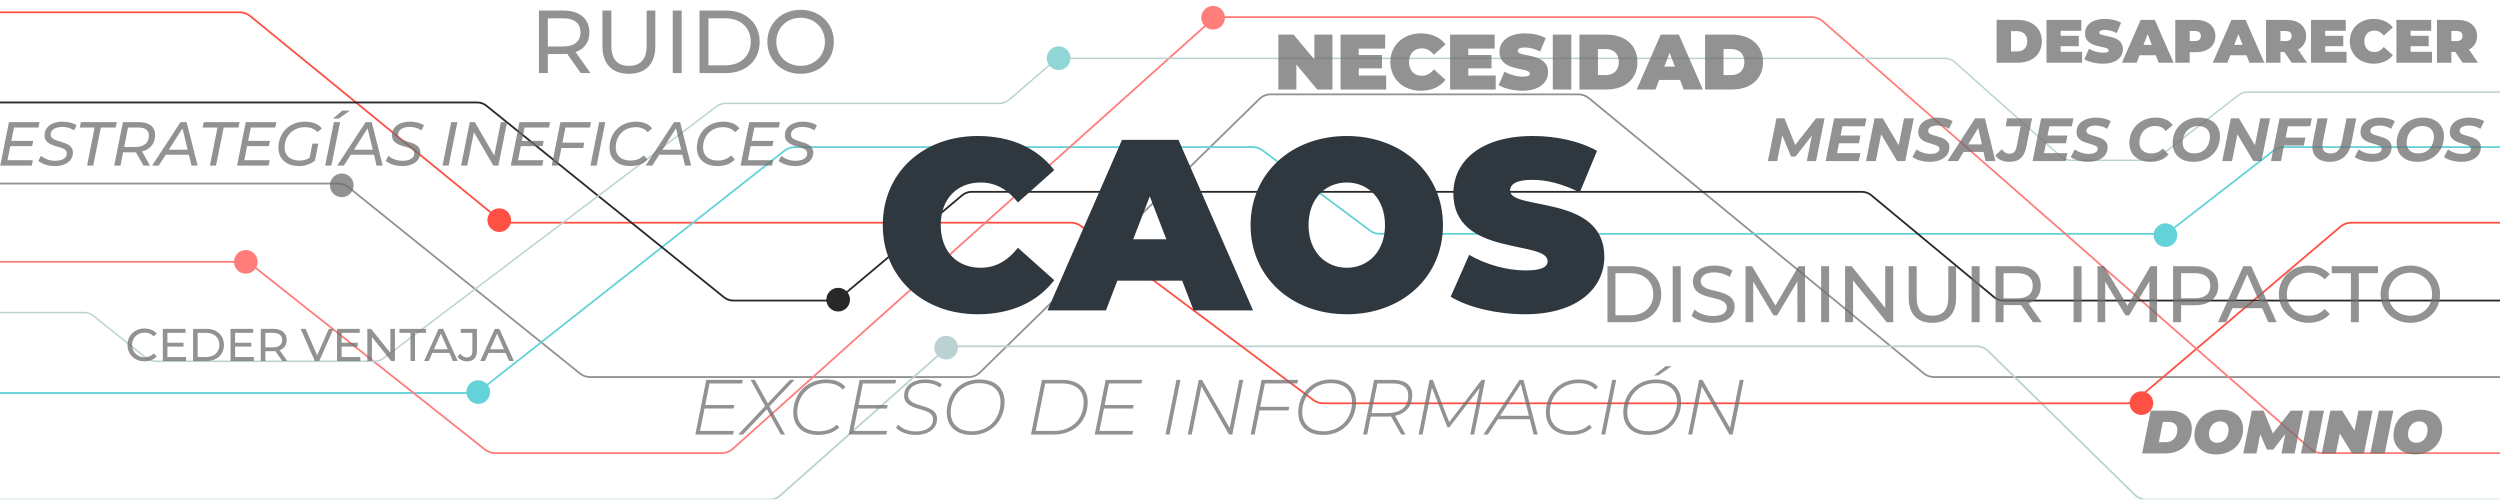 <svg width="1676" height="335" viewBox="0 0 1676 335" fill="none" xmlns="http://www.w3.org/2000/svg">
<g clip-path="url(#clip0_3111_5476)">
<path opacity="0.75" d="M-0.457 123.034C6.698 123.034 149.695 123.034 226.694 123.034C229.201 123.034 231.582 123.891 233.534 125.462L388.757 250.353C390.71 251.924 393.14 252.78 395.647 252.78H649.307C652.181 252.78 654.94 251.655 656.994 249.645L844.247 66.39C846.301 64.38 849.06 63.255 851.934 63.255H1058.14C1060.68 63.255 1063.15 64.138 1065.12 65.754L1289.63 250.281C1291.6 251.897 1294.06 252.78 1296.61 252.78H2327.47" stroke="#6E6E6E" stroke-width="1.221" stroke-linejoin="round"/>
<path d="M-0.457 334.902C2.711 334.902 468.926 334.902 516.174 334.902C518.862 334.902 521.135 333.917 523.146 332.133L632.7 234.931C634.711 233.147 637.306 232.162 639.994 232.162H1325.12C1328 232.162 1330.76 233.29 1332.81 235.303L1431.22 331.76C1433.27 333.774 1436.03 334.902 1438.91 334.902L1682.48 334.902C1685.36 334.902 1688.13 333.766 1690.19 331.74L1976.26 49.874C1978.32 47.848 1981.09 46.713 1983.97 46.713H2327.47" stroke="#BAD3D2" stroke-width="1.221" stroke-linejoin="round"/>
<path d="M-0.457 8.247L160.729 8.247C163.263 8.247 165.719 9.122 167.681 10.725L334.31 146.81C336.273 148.413 338.728 149.289 341.262 149.289H718.013C720.388 149.289 722.699 150.058 724.6 151.481L880.46 268.174C882.361 269.598 884.672 270.367 887.046 270.367H1425.4C1428 270.367 1430.52 269.442 1432.51 267.758L1569.11 151.897C1571.09 150.213 1573.61 149.289 1576.21 149.289H2327.47" stroke="#FF5143" stroke-width="1.221" stroke-linejoin="round"/>
<path d="M-1.062 263.465H315.826C318.292 263.465 320.687 262.636 322.624 261.11L526.018 100.966C527.955 99.441 530.35 98.611 532.816 98.611H839.808C842.178 98.611 844.484 99.377 846.383 100.796L918.397 154.572C920.296 155.991 922.603 156.757 924.973 156.757H1448.63C1451.07 156.757 1453.44 155.944 1455.37 154.446L1524.29 100.921C1526.21 99.424 1528.59 98.611 1531.03 98.611H2327.47" stroke="#64D2D9" stroke-width="1.221" stroke-linejoin="round"/>
<path d="M-0.457 175.543H162.431C164.909 175.543 167.313 176.38 169.255 177.918L325.121 301.387C327.063 302.926 329.468 303.763 331.946 303.763H483.879C486.585 303.763 489.195 302.765 491.21 300.96L811.379 14.279C813.394 12.475 816.005 11.477 818.71 11.477L1214.67 11.477C1217.33 11.477 1219.91 12.445 1221.91 14.203L1549.11 301.037C1551.11 302.794 1553.69 303.763 1556.35 303.763H1811.76H2327.47" stroke="#FF7E7B" stroke-width="1.221" stroke-linejoin="round"/>
<path d="M-0.457 68.693L319.921 68.693C322.152 68.693 324.316 69.457 326.053 70.857L485.396 199.328C487.133 200.729 489.297 201.492 491.528 201.492H557.397C559.694 201.492 561.917 200.683 563.677 199.206L645.077 130.892C646.836 129.415 649.06 128.606 651.357 128.606H1248.22C1250.5 128.606 1252.7 129.402 1254.46 130.857L1336.88 199.241C1338.63 200.696 1340.84 201.492 1343.11 201.492H2327.47" stroke="#282828" stroke-width="1.221" stroke-linejoin="round"/>
<circle cx="634.301" cy="233.061" r="7.937" fill="#BAD3D2"/>
<circle cx="320.617" cy="262.855" r="7.937" fill="#64D2D9"/>
<circle cx="1451.69" cy="157.656" r="7.937" fill="#64D2D9"/>
<circle opacity="0.75" cx="229.125" cy="124.255" r="7.937" fill="#6E6E6E"/>
<circle cx="561.912" cy="200.889" r="7.937" fill="#282828"/>
<circle cx="164.78" cy="175.543" r="7.937" fill="#FF7E7B"/>
<circle cx="813.262" cy="11.874" r="7.937" fill="#FF7E7B"/>
<circle cx="334.692" cy="147.602" r="7.937" fill="#FF5143"/>
<circle cx="1435.6" cy="270.261" r="7.937" fill="#FF5143"/>
<path d="M-100.888 209.54H56.309C58.589 209.54 60.801 210.315 62.582 211.737L98.007 240.019C99.788 241.441 102 242.216 104.28 242.216H251.115C253.305 242.216 255.434 241.501 257.181 240.18L480.398 71.323C482.144 70.002 484.274 69.287 486.463 69.287H670.016C672.428 69.287 674.76 68.42 676.586 66.844L705.863 41.569C707.689 39.992 710.021 39.125 712.433 39.125H1303.82C1306.28 39.125 1308.66 40.029 1310.5 41.667L1381.65 104.951C1383.49 106.588 1385.87 107.492 1388.33 107.492H1440.96C1443.19 107.492 1445.36 106.749 1447.13 105.379L1500.58 63.86C1502.34 62.49 1504.51 61.747 1506.75 61.747H1727.91" stroke="#BAD3D2" stroke-width="1.005"/>
<circle cx="709.706" cy="39.019" r="7.937" fill="#90D6D6"/>
<path opacity="0.75" d="M395.858 49H389.328L380.282 36.12C379.443 36.179 378.544 36.239 377.646 36.239H367.281V49H361.29V7.063H377.646C388.549 7.063 395.139 12.575 395.139 21.681C395.139 28.151 391.784 32.825 385.913 34.921L395.858 49ZM377.466 31.147C385.134 31.147 389.148 27.672 389.148 21.681C389.148 15.69 385.134 12.275 377.466 12.275H367.281V31.147H377.466ZM421.593 49.479C410.57 49.479 403.86 43.069 403.86 30.907V7.063H409.851V30.668C409.851 39.954 414.104 44.147 421.653 44.147C429.202 44.147 433.515 39.954 433.515 30.668V7.063H439.326V30.907C439.326 43.069 432.676 49.479 421.593 49.479ZM451.009 49V7.063H457V49H451.009ZM468.957 49V7.063H486.63C500.109 7.063 509.276 15.571 509.276 28.032C509.276 40.493 500.109 49 486.63 49H468.957ZM474.947 43.788H486.27C496.635 43.788 503.285 37.438 503.285 28.032C503.285 18.626 496.635 12.275 486.27 12.275H474.947V43.788ZM536.784 49.479C523.904 49.479 514.438 40.313 514.438 28.032C514.438 15.75 523.904 6.584 536.784 6.584C549.545 6.584 559.011 15.69 559.011 28.032C559.011 40.373 549.545 49.479 536.784 49.479ZM536.784 44.147C546.07 44.147 553.02 37.318 553.02 28.032C553.02 18.746 546.07 11.916 536.784 11.916C527.378 11.916 520.429 18.746 520.429 28.032C520.429 37.318 527.378 44.147 536.784 44.147Z" fill="#6E6E6E"/>
<path opacity="0.75" d="M1077.63 216V178.471H1093.45C1105.51 178.471 1113.71 186.084 1113.71 197.236C1113.71 208.387 1105.51 216 1093.45 216H1077.63ZM1082.99 211.336H1093.12C1102.4 211.336 1108.35 205.653 1108.35 197.236C1108.35 188.818 1102.4 183.136 1093.12 183.136H1082.99V211.336ZM1121.39 216V178.471H1126.75V216H1121.39ZM1148.38 216.429C1142.65 216.429 1137.02 214.499 1134.02 211.711L1136 207.529C1138.79 210.049 1143.56 211.872 1148.38 211.872C1154.87 211.872 1157.66 209.352 1157.66 206.082C1157.66 196.914 1134.93 202.704 1134.93 188.765C1134.93 182.975 1139.43 178.042 1149.3 178.042C1153.69 178.042 1158.25 179.222 1161.36 181.366L1159.59 185.655C1156.32 183.564 1152.62 182.599 1149.3 182.599C1142.92 182.599 1140.18 185.28 1140.18 188.55C1140.18 197.718 1162.91 191.982 1162.91 205.76C1162.91 211.497 1158.3 216.429 1148.38 216.429ZM1210.15 216H1205L1204.95 188.658L1191.39 211.443H1188.92L1175.36 188.818V216H1170.21V178.471H1174.61L1190.26 204.849L1205.7 178.471H1210.1L1210.15 216ZM1220.88 216V178.471H1226.24V216H1220.88ZM1263.85 178.471H1269.21V216H1264.82L1242.3 188.014V216H1236.94V178.471H1241.33L1263.85 206.457V178.471ZM1295.46 216.429C1285.59 216.429 1279.59 210.692 1279.59 199.809V178.471H1284.95V199.595C1284.95 207.905 1288.76 211.657 1295.51 211.657C1302.27 211.657 1306.13 207.905 1306.13 199.595V178.471H1311.33V199.809C1311.33 210.692 1305.38 216.429 1295.46 216.429ZM1321.78 216V178.471H1327.14V216H1321.78ZM1368.78 216H1362.93L1354.84 204.473C1354.09 204.527 1353.28 204.581 1352.48 204.581H1343.2V216H1337.84V178.471H1352.48C1362.24 178.471 1368.13 183.404 1368.13 191.553C1368.13 197.343 1365.13 201.525 1359.88 203.401L1368.78 216ZM1352.32 200.023C1359.18 200.023 1362.77 196.914 1362.77 191.553C1362.77 186.191 1359.18 183.136 1352.32 183.136H1343.2V200.023H1352.32ZM1390.12 216V178.471H1395.48V216H1390.12ZM1446.12 216H1440.98L1440.92 188.658L1427.36 211.443H1424.89L1411.33 188.818V216H1406.18V178.471H1410.58L1426.23 204.849L1441.67 178.471H1446.07L1446.12 216ZM1471.49 178.471C1481.24 178.471 1487.14 183.404 1487.14 191.553C1487.14 199.702 1481.24 204.634 1471.49 204.634H1462.21V216H1456.85V178.471H1471.49ZM1471.33 199.97C1478.19 199.97 1481.78 196.914 1481.78 191.553C1481.78 186.191 1478.19 183.136 1471.33 183.136H1462.21V199.97H1471.33ZM1520.64 216L1516.51 206.618H1496.56L1492.44 216H1486.91L1503.91 178.471H1509.22L1526.27 216H1520.64ZM1498.44 202.329H1514.63L1506.54 183.94L1498.44 202.329ZM1547.58 216.429C1536.22 216.429 1527.75 208.333 1527.75 197.236C1527.75 186.138 1536.22 178.042 1547.64 178.042C1553.43 178.042 1558.47 180.026 1561.9 183.886L1558.41 187.264C1555.52 184.208 1551.98 182.814 1547.85 182.814C1539.38 182.814 1533.11 188.926 1533.11 197.236C1533.11 205.546 1539.38 211.657 1547.85 211.657C1551.98 211.657 1555.52 210.21 1558.41 207.154L1561.9 210.532C1558.47 214.392 1553.43 216.429 1547.58 216.429ZM1576.04 216V183.136H1563.18V178.471H1594.22V183.136H1581.35V216H1576.04ZM1615.94 216.429C1604.41 216.429 1595.94 208.226 1595.94 197.236C1595.94 186.245 1604.41 178.042 1615.94 178.042C1627.36 178.042 1635.83 186.191 1635.83 197.236C1635.83 208.28 1627.36 216.429 1615.94 216.429ZM1615.94 211.657C1624.25 211.657 1630.47 205.546 1630.47 197.236C1630.47 188.926 1624.25 182.814 1615.94 182.814C1607.52 182.814 1601.3 188.926 1601.3 197.236C1601.3 205.546 1607.52 211.657 1615.94 211.657Z" fill="#6E6E6E"/>
<path opacity="0.75" d="M7.271 94.454H22.236L21.53 97.988H6.564L7.271 94.454ZM5.026 107.383H22.029L21.322 111H0.162L5.982 81.9H26.518L25.812 85.516H9.391L5.026 107.383ZM36.575 111.333C35.106 111.333 33.665 111.18 32.252 110.875C30.866 110.543 29.591 110.113 28.427 109.587C27.291 109.06 26.377 108.464 25.684 107.799L27.513 104.473C28.261 105.138 29.134 105.72 30.132 106.219C31.157 106.718 32.238 107.106 33.374 107.383C34.538 107.66 35.73 107.799 36.95 107.799C38.502 107.799 39.873 107.605 41.065 107.217C42.257 106.829 43.172 106.275 43.809 105.554C44.474 104.806 44.807 103.905 44.807 102.852C44.807 101.993 44.529 101.286 43.975 100.732C43.421 100.177 42.7 99.734 41.813 99.401C40.954 99.041 39.984 98.722 38.903 98.445C37.85 98.14 36.783 97.808 35.702 97.448C34.649 97.06 33.679 96.588 32.792 96.034C31.933 95.48 31.227 94.773 30.672 93.914C30.146 93.027 29.882 91.918 29.882 90.588C29.882 88.731 30.395 87.138 31.421 85.808C32.446 84.45 33.859 83.41 35.661 82.69C37.49 81.941 39.596 81.567 41.98 81.567C43.781 81.567 45.499 81.775 47.135 82.191C48.77 82.606 50.169 83.216 51.333 84.02L49.67 87.429C48.59 86.653 47.37 86.071 46.012 85.683C44.654 85.295 43.241 85.101 41.772 85.101C40.192 85.101 38.82 85.309 37.656 85.724C36.492 86.14 35.592 86.736 34.954 87.512C34.317 88.26 33.984 89.147 33.956 90.172C33.956 91.059 34.22 91.78 34.746 92.334C35.273 92.888 35.98 93.346 36.866 93.706C37.753 94.066 38.723 94.413 39.776 94.745C40.857 95.05 41.924 95.383 42.977 95.743C44.031 96.076 45.001 96.519 45.888 97.073C46.802 97.6 47.523 98.279 48.049 99.111C48.603 99.942 48.881 100.995 48.881 102.27C48.881 104.127 48.354 105.748 47.301 107.134C46.276 108.492 44.834 109.531 42.977 110.252C41.148 110.972 39.014 111.333 36.575 111.333ZM58.373 111L63.444 85.516H53.509L54.215 81.9H78.286L77.537 85.516H67.602L62.488 111H58.373ZM76.578 111L82.398 81.9H93.248C96.657 81.9 99.29 82.648 101.147 84.145C103.031 85.641 103.973 87.734 103.973 90.422C103.973 92.861 103.419 94.953 102.311 96.699C101.23 98.445 99.664 99.79 97.613 100.732C95.562 101.646 93.123 102.104 90.296 102.104H80.776L82.897 100.191L80.776 111H76.578ZM96.158 111L90.172 100.441H94.62L100.565 111H96.158ZM82.813 100.649L81.4 98.57H90.421C93.386 98.57 95.687 97.919 97.322 96.616C98.985 95.286 99.816 93.346 99.816 90.796C99.816 89.05 99.22 87.734 98.029 86.847C96.837 85.96 95.119 85.516 92.874 85.516H84.144L86.264 83.396L82.813 100.649ZM101.96 111L121 81.9H125.115L132.473 111H128.358L121.873 84.145H123.536L106.45 111H101.96ZM109.027 103.725L110.856 100.399H127.194L127.776 103.725H109.027ZM140.716 111L145.788 85.516H135.852L136.559 81.9H160.629L159.88 85.516H149.945L144.831 111H140.716ZM166.029 94.454H180.995L180.289 97.988H165.323L166.029 94.454ZM163.785 107.383H180.787L180.081 111H158.921L164.741 81.9H185.277L184.57 85.516H168.15L163.785 107.383ZM200.532 111.333C197.649 111.333 195.169 110.82 193.09 109.794C191.04 108.769 189.446 107.342 188.31 105.513C187.201 103.656 186.647 101.508 186.647 99.069C186.647 96.658 187.062 94.399 187.894 92.293C188.725 90.159 189.917 88.288 191.469 86.68C193.049 85.073 194.933 83.826 197.123 82.939C199.34 82.024 201.82 81.567 204.564 81.567C207.114 81.567 209.331 81.955 211.216 82.731C213.128 83.507 214.652 84.616 215.789 86.057L212.795 88.593C211.825 87.457 210.634 86.625 209.22 86.099C207.835 85.544 206.227 85.267 204.398 85.267C202.319 85.267 200.449 85.627 198.786 86.348C197.123 87.041 195.696 88.011 194.504 89.258C193.312 90.477 192.398 91.918 191.76 93.581C191.123 95.217 190.804 96.963 190.804 98.82C190.804 100.565 191.178 102.104 191.926 103.434C192.702 104.737 193.839 105.762 195.335 106.51C196.86 107.259 198.744 107.633 200.989 107.633C202.624 107.633 204.135 107.356 205.52 106.801C206.934 106.247 208.264 105.443 209.511 104.39L211.133 107.716C209.719 108.852 208.084 109.739 206.227 110.376C204.398 111.014 202.5 111.333 200.532 111.333ZM207.308 107.092L209.428 96.284H213.419L211.133 107.716L207.308 107.092ZM218.011 111L223.831 81.9H227.988L222.168 111H218.011ZM223.166 79.53L229.443 74.126H234.64L227.074 79.53H223.166ZM226.058 111L245.098 81.9H249.214L256.572 111H252.456L245.971 84.145H247.634L230.548 111H226.058ZM233.125 103.725L234.955 100.399H251.292L251.874 103.725H233.125ZM269.477 111.333C268.008 111.333 266.567 111.18 265.153 110.875C263.768 110.543 262.493 110.113 261.329 109.587C260.192 109.06 259.278 108.464 258.585 107.799L260.414 104.473C261.162 105.138 262.035 105.72 263.033 106.219C264.059 106.718 265.139 107.106 266.276 107.383C267.44 107.66 268.631 107.799 269.851 107.799C271.403 107.799 272.775 107.605 273.966 107.217C275.158 106.829 276.073 106.275 276.71 105.554C277.375 104.806 277.708 103.905 277.708 102.852C277.708 101.993 277.431 101.286 276.876 100.732C276.322 100.177 275.602 99.734 274.715 99.401C273.856 99.041 272.886 98.722 271.805 98.445C270.752 98.14 269.685 97.808 268.604 97.448C267.551 97.06 266.581 96.588 265.694 96.034C264.835 95.48 264.128 94.773 263.573 93.914C263.047 93.027 262.784 91.918 262.784 90.588C262.784 88.731 263.296 87.138 264.322 85.808C265.347 84.45 266.761 83.41 268.562 82.69C270.391 81.941 272.498 81.567 274.881 81.567C276.682 81.567 278.401 81.775 280.036 82.191C281.671 82.606 283.071 83.216 284.235 84.02L282.572 87.429C281.491 86.653 280.272 86.071 278.914 85.683C277.555 85.295 276.142 85.101 274.673 85.101C273.093 85.101 271.722 85.309 270.558 85.724C269.394 86.14 268.493 86.736 267.855 87.512C267.218 88.26 266.885 89.147 266.858 90.172C266.858 91.059 267.121 91.78 267.648 92.334C268.174 92.888 268.881 93.346 269.768 93.706C270.655 94.066 271.625 94.413 272.678 94.745C273.759 95.05 274.826 95.383 275.879 95.743C276.932 96.076 277.902 96.519 278.789 97.073C279.703 97.6 280.424 98.279 280.951 99.111C281.505 99.942 281.782 100.995 281.782 102.27C281.782 104.127 281.255 105.748 280.202 107.134C279.177 108.492 277.736 109.531 275.879 110.252C274.05 110.972 271.916 111.333 269.477 111.333ZM296.65 111L302.47 81.9H306.627L300.807 111H296.65ZM309.104 111L314.924 81.9H318.333L332.301 105.928L331.054 105.762L335.793 81.9H339.95L334.13 111H330.721L316.753 86.972L318 87.138L313.261 111H309.104ZM349.533 94.454H364.499L363.792 97.988H348.827L349.533 94.454ZM347.288 107.383H364.291L363.585 111H342.425L348.245 81.9H368.781L368.074 85.516H351.653L347.288 107.383ZM376.718 95.66H391.684L390.977 99.235H375.97L376.718 95.66ZM374.016 111H369.859L375.679 81.9H396.215L395.509 85.516H379.088L374.016 111ZM395.831 111L401.651 81.9H405.809L399.989 111H395.831ZM422.503 111.333C419.565 111.333 417.057 110.82 414.978 109.794C412.927 108.769 411.347 107.342 410.239 105.513C409.158 103.656 408.618 101.508 408.618 99.069C408.618 96.658 409.033 94.399 409.865 92.293C410.696 90.159 411.888 88.288 413.44 86.68C415.02 85.073 416.89 83.826 419.052 82.939C421.242 82.024 423.708 81.567 426.452 81.567C428.863 81.567 430.997 81.955 432.854 82.731C434.711 83.507 436.138 84.63 437.136 86.099L434.143 88.676C433.284 87.567 432.189 86.722 430.859 86.14C429.528 85.558 427.962 85.267 426.161 85.267C424.082 85.267 422.212 85.627 420.549 86.348C418.914 87.041 417.514 88.025 416.35 89.299C415.186 90.547 414.299 91.988 413.689 93.623C413.08 95.258 412.775 96.99 412.775 98.82C412.775 100.565 413.149 102.104 413.897 103.434C414.673 104.737 415.796 105.762 417.265 106.51C418.761 107.259 420.604 107.633 422.794 107.633C424.567 107.633 426.189 107.342 427.657 106.76C429.154 106.178 430.471 105.319 431.607 104.182L434.018 106.926C432.688 108.395 431.025 109.503 429.029 110.252C427.034 110.972 424.858 111.333 422.503 111.333ZM432.815 111L451.855 81.9H455.97L463.328 111H459.213L452.728 84.145H454.39L437.304 111H432.815ZM439.882 103.725L441.711 100.399H458.049L458.631 103.725H439.882ZM481.065 111.333C478.128 111.333 475.619 110.82 473.541 109.794C471.49 108.769 469.91 107.342 468.802 105.513C467.721 103.656 467.18 101.508 467.18 99.069C467.18 96.658 467.596 94.399 468.427 92.293C469.259 90.159 470.451 88.288 472.003 86.68C473.582 85.073 475.453 83.826 477.615 82.939C479.804 82.024 482.271 81.567 485.015 81.567C487.426 81.567 489.56 81.955 491.417 82.731C493.274 83.507 494.701 84.63 495.699 86.099L492.705 88.676C491.846 87.567 490.752 86.722 489.421 86.14C488.091 85.558 486.525 85.267 484.724 85.267C482.645 85.267 480.774 85.627 479.111 86.348C477.476 87.041 476.077 88.025 474.913 89.299C473.749 90.547 472.862 91.988 472.252 93.623C471.642 95.258 471.337 96.99 471.337 98.82C471.337 100.565 471.712 102.104 472.46 103.434C473.236 104.737 474.358 105.762 475.827 106.51C477.324 107.259 479.167 107.633 481.356 107.633C483.13 107.633 484.751 107.342 486.22 106.76C487.717 106.178 489.033 105.319 490.17 104.182L492.581 106.926C491.25 108.395 489.587 109.503 487.592 110.252C485.597 110.972 483.421 111.333 481.065 111.333ZM503.583 94.454H518.549L517.842 97.988H502.876L503.583 94.454ZM501.338 107.383H518.341L517.634 111H496.474L502.294 81.9H522.831L522.124 85.516H505.703L501.338 107.383ZM532.888 111.333C531.419 111.333 529.978 111.18 528.564 110.875C527.179 110.543 525.904 110.113 524.74 109.587C523.603 109.06 522.689 108.464 521.996 107.799L523.825 104.473C524.573 105.138 525.446 105.72 526.444 106.219C527.47 106.718 528.551 107.106 529.687 107.383C530.851 107.66 532.043 107.799 533.262 107.799C534.814 107.799 536.186 107.605 537.378 107.217C538.569 106.829 539.484 106.275 540.121 105.554C540.786 104.806 541.119 103.905 541.119 102.852C541.119 101.993 540.842 101.286 540.288 100.732C539.733 100.177 539.013 99.734 538.126 99.401C537.267 99.041 536.297 98.722 535.216 98.445C534.163 98.14 533.096 97.808 532.015 97.448C530.962 97.06 529.992 96.588 529.105 96.034C528.246 95.48 527.539 94.773 526.985 93.914C526.458 93.027 526.195 91.918 526.195 90.588C526.195 88.731 526.707 87.138 527.733 85.808C528.758 84.45 530.172 83.41 531.973 82.69C533.802 81.941 535.909 81.567 538.292 81.567C540.094 81.567 541.812 81.775 543.447 82.191C545.082 82.606 546.482 83.216 547.646 84.02L545.983 87.429C544.902 86.653 543.683 86.071 542.325 85.683C540.967 85.295 539.553 85.101 538.084 85.101C536.505 85.101 535.133 85.309 533.969 85.724C532.805 86.14 531.904 86.736 531.267 87.512C530.629 88.26 530.297 89.147 530.269 90.172C530.269 91.059 530.532 91.78 531.059 92.334C531.585 92.888 532.292 93.346 533.179 93.706C534.066 94.066 535.036 94.413 536.089 94.745C537.17 95.05 538.237 95.383 539.29 95.743C540.343 96.076 541.313 96.519 542.2 97.073C543.115 97.6 543.835 98.279 544.362 99.111C544.916 99.942 545.193 100.995 545.193 102.27C545.193 104.127 544.667 105.748 543.613 107.134C542.588 108.492 541.147 109.531 539.29 110.252C537.461 110.972 535.327 111.333 532.888 111.333Z" fill="#6E6E6E"/>
<path opacity="0.75" d="M497.477 257.068H475.685L472.803 271.527H492.291L491.82 273.884H472.332L469.294 288.919H491.924L491.401 291.329H466.15L473.484 254.658H498.001L497.477 257.068ZM532.689 254.658L515.821 272.47L526.298 291.329H523.469L514.092 274.356L498.114 291.329H494.866L512.887 272.26L503.196 254.658H506.024L514.721 270.374L529.546 254.658H532.689ZM548.678 291.591C537.834 291.591 531.809 285.514 531.809 276.503C531.809 264.612 540.244 254.396 554.021 254.396C559.731 254.396 564.289 256.23 566.751 259.425L564.865 261.154C562.455 258.325 558.788 256.859 553.812 256.859C541.972 256.859 534.481 265.817 534.481 276.399C534.481 283.995 539.405 289.128 548.887 289.128C553.916 289.128 558.003 287.609 560.989 284.728L562.613 286.561C559.417 289.757 554.336 291.591 548.678 291.591ZM600.269 257.068H578.476L575.595 271.527H595.083L594.611 273.884H575.123L572.085 288.919H594.716L594.192 291.329H568.942L576.276 254.658H600.793L600.269 257.068ZM613.677 291.591C608.333 291.591 602.99 289.495 600.737 286.719L602.152 284.676C604.404 287.347 609.224 289.233 613.886 289.233C620.749 289.233 625.516 286.352 625.516 281.113C625.516 272.103 606.133 276.556 606.133 265.24C606.133 258.325 612.158 254.396 620.33 254.396C624.521 254.396 628.659 255.549 631.383 257.592L630.126 259.792C627.507 257.801 623.997 256.754 620.225 256.754C613.467 256.754 608.805 259.845 608.805 264.978C608.752 274.146 628.188 269.798 628.188 280.799C628.188 287.819 621.954 291.591 613.677 291.591ZM651.467 291.591C640.675 291.591 634.703 285.514 634.703 276.503C634.703 264.612 643.137 254.396 656.653 254.396C667.445 254.396 673.469 260.473 673.469 269.484C673.469 281.375 664.982 291.591 651.467 291.591ZM651.729 289.128C663.306 289.128 670.745 280.17 670.745 269.588C670.745 261.992 665.873 256.859 656.443 256.859C644.866 256.859 637.375 265.817 637.375 276.399C637.375 283.995 642.299 289.128 651.729 289.128ZM691.161 291.329L698.495 254.658H712.116C723.117 254.658 729.193 260.578 729.193 269.484C729.193 282.266 720.235 291.329 706.353 291.329H691.161ZM694.304 288.919H706.51C718.769 288.919 726.469 280.851 726.469 269.588C726.469 262.045 721.65 257.068 711.801 257.068H700.695L694.304 288.919ZM765.244 257.068H743.451L740.57 271.527H760.058L759.586 273.884H740.099L737.06 288.919H759.691L759.167 291.329H733.917L741.251 254.658H765.768L765.244 257.068ZM781.368 291.329L788.702 254.658H791.373L784.039 291.329H781.368ZM830.816 254.658H833.488L826.154 291.329H823.901L805.409 259.059L798.965 291.329H796.294L803.628 254.658H805.828L824.372 286.928L830.816 254.658ZM869.763 257.068H847.97L844.827 272.732H864.314L863.843 275.141H844.355L841.107 291.329H838.436L845.77 254.658H870.286L869.763 257.068ZM887.106 291.591C876.315 291.591 870.343 285.514 870.343 276.503C870.343 264.612 878.777 254.396 892.292 254.396C903.084 254.396 909.108 260.473 909.108 269.484C909.108 281.375 900.622 291.591 887.106 291.591ZM887.368 289.128C898.945 289.128 906.384 280.17 906.384 269.588C906.384 261.992 901.512 256.859 892.083 256.859C880.505 256.859 873.014 265.817 873.014 276.399C873.014 283.995 877.939 289.128 887.368 289.128ZM946.768 264.769C946.768 272.417 942.472 277.237 935.243 278.756L942.315 291.329H939.382L932.519 279.175C931.681 279.227 930.843 279.28 929.952 279.28H918.951L916.541 291.329H913.87L921.204 254.658H934.038C942.106 254.658 946.768 258.325 946.768 264.769ZM929.952 276.922C938.91 276.922 944.096 272.889 944.096 264.978C944.096 259.845 940.429 257.068 933.881 257.068H923.404L919.423 276.922H929.952ZM993.273 254.658H995.63L988.296 291.329H985.677L991.911 260.159L971.637 286.457H970.328L959.955 259.792L953.669 291.329H951.049L958.384 254.658H960.584L971.532 282.999L993.273 254.658ZM1028.16 291.329L1025.55 281.009H1004.22L997.466 291.329H994.48L1018.68 254.658H1021.35L1030.89 291.329H1028.16ZM1005.69 278.756H1024.97L1019.57 257.487L1005.69 278.756ZM1053.22 291.591C1042.38 291.591 1036.35 285.514 1036.35 276.503C1036.35 264.612 1044.79 254.396 1058.57 254.396C1064.28 254.396 1068.83 256.23 1071.29 259.425L1069.41 261.154C1067 258.325 1063.33 256.859 1058.36 256.859C1046.52 256.859 1039.03 265.817 1039.03 276.399C1039.03 283.995 1043.95 289.128 1053.43 289.128C1058.46 289.128 1062.55 287.609 1065.53 284.728L1067.16 286.561C1063.96 289.757 1058.88 291.591 1053.22 291.591ZM1073.49 291.329L1080.82 254.658H1083.49L1076.16 291.329H1073.49ZM1108.74 251.672L1116.7 245.491H1120.63L1111.72 251.672H1108.74ZM1105.02 291.591C1094.23 291.591 1088.25 285.514 1088.25 276.503C1088.25 264.612 1096.69 254.396 1110.2 254.396C1121 254.396 1127.02 260.473 1127.02 269.484C1127.02 281.375 1118.53 291.591 1105.02 291.591ZM1105.28 289.128C1116.86 289.128 1124.3 280.17 1124.3 269.588C1124.3 261.992 1119.42 256.859 1109.99 256.859C1098.42 256.859 1090.93 265.817 1090.93 276.399C1090.93 283.995 1095.85 289.128 1105.28 289.128ZM1166.3 254.658H1168.98L1161.64 291.329H1159.39L1140.9 259.059L1134.45 291.329H1131.78L1139.12 254.658H1141.32L1159.86 286.928L1166.3 254.658Z" fill="#6E6E6E"/>
<path opacity="0.75" d="M1185.19 108L1190.92 79.328H1196.33L1204.48 99.644L1201.61 99.603L1217.51 79.328H1223.2L1217.51 108H1211.28L1215.09 88.79H1216.36L1203.7 104.969H1200.75L1193.99 88.749L1195.22 88.872L1191.41 108H1185.19ZM1233.44 90.879H1247.25L1246.22 96.04H1232.42L1233.44 90.879ZM1231.56 102.675H1247.2L1246.1 108H1223.9L1229.63 79.328H1251.3L1250.19 84.653H1235.16L1231.56 102.675ZM1250.97 108L1256.7 79.328H1262.19L1274.52 100.095L1272.35 99.972L1276.45 79.328H1283L1277.26 108H1271.82L1259.45 87.233L1261.66 87.356L1257.52 108H1250.97ZM1293.63 108.492C1292.08 108.492 1290.56 108.341 1289.09 108.041C1287.64 107.768 1286.32 107.386 1285.11 106.894C1283.94 106.403 1282.94 105.87 1282.12 105.297L1284.83 100.177C1285.73 100.805 1286.68 101.351 1287.69 101.815C1288.73 102.252 1289.81 102.593 1290.93 102.839C1292.05 103.057 1293.17 103.167 1294.29 103.167C1295.52 103.167 1296.57 103.03 1297.44 102.757C1298.34 102.484 1299.03 102.102 1299.49 101.61C1299.98 101.119 1300.23 100.518 1300.23 99.808C1300.23 99.153 1299.97 98.62 1299.45 98.211C1298.93 97.801 1298.25 97.46 1297.4 97.187C1296.58 96.886 1295.67 96.6 1294.66 96.326C1293.65 96.053 1292.62 95.739 1291.59 95.384C1290.57 95.002 1289.65 94.538 1288.8 93.992C1287.98 93.418 1287.31 92.695 1286.79 91.821C1286.27 90.947 1286.01 89.855 1286.01 88.544C1286.01 86.578 1286.55 84.871 1287.61 83.424C1288.7 81.977 1290.23 80.857 1292.2 80.065C1294.17 79.246 1296.47 78.837 1299.12 78.837C1301.06 78.837 1302.89 79.055 1304.61 79.492C1306.33 79.901 1307.81 80.502 1309.03 81.294L1306.54 86.373C1305.44 85.636 1304.23 85.09 1302.89 84.735C1301.55 84.352 1300.17 84.161 1298.75 84.161C1297.47 84.161 1296.36 84.311 1295.44 84.612C1294.53 84.912 1293.84 85.335 1293.35 85.882C1292.88 86.4 1292.65 87.001 1292.65 87.684C1292.65 88.367 1292.9 88.926 1293.39 89.363C1293.91 89.773 1294.59 90.128 1295.44 90.428C1296.28 90.701 1297.21 90.974 1298.22 91.247C1299.23 91.52 1300.24 91.835 1301.25 92.189C1302.26 92.544 1303.19 92.995 1304.04 93.541C1304.88 94.087 1305.57 94.784 1306.09 95.63C1306.6 96.449 1306.86 97.487 1306.86 98.743C1306.86 100.709 1306.32 102.429 1305.22 103.904C1304.13 105.351 1302.59 106.484 1300.6 107.304C1298.63 108.096 1296.31 108.492 1293.63 108.492ZM1305.58 108L1324.1 79.328H1330.69L1337.73 108H1331.1L1325.53 82.605H1328.15L1312.67 108H1305.58ZM1313.24 101.856L1315.94 96.818H1330.73L1331.51 101.856H1313.24ZM1347.04 108.492C1344.86 108.492 1342.98 108.123 1341.39 107.386C1339.81 106.648 1338.58 105.583 1337.7 104.191L1342.09 100.013C1342.66 100.969 1343.37 101.719 1344.22 102.266C1345.06 102.784 1346.03 103.044 1347.13 103.044C1348.38 103.044 1349.41 102.689 1350.2 101.979C1351.02 101.269 1351.58 100.136 1351.88 98.579L1354.62 84.653H1344.55L1345.65 79.328H1362.28L1358.47 98.251C1357.98 100.764 1357.23 102.771 1356.22 104.273C1355.24 105.747 1353.98 106.826 1352.45 107.508C1350.92 108.164 1349.12 108.492 1347.04 108.492ZM1372.19 90.879H1386L1384.97 96.04H1371.17L1372.19 90.879ZM1370.31 102.675H1385.96L1384.85 108H1362.65L1368.38 79.328H1390.05L1388.95 84.653H1373.91L1370.31 102.675ZM1399.71 108.492C1398.16 108.492 1396.64 108.341 1395.17 108.041C1393.72 107.768 1392.4 107.386 1391.2 106.894C1390.02 106.403 1389.02 105.87 1388.21 105.297L1390.91 100.177C1391.81 100.805 1392.77 101.351 1393.78 101.815C1394.81 102.252 1395.89 102.593 1397.01 102.839C1398.13 103.057 1399.25 103.167 1400.37 103.167C1401.6 103.167 1402.65 103.03 1403.52 102.757C1404.43 102.484 1405.11 102.102 1405.57 101.61C1406.06 101.119 1406.31 100.518 1406.31 99.808C1406.31 99.153 1406.05 98.62 1405.53 98.211C1405.01 97.801 1404.33 97.46 1403.48 97.187C1402.66 96.886 1401.75 96.6 1400.74 96.326C1399.73 96.053 1398.7 95.739 1397.67 95.384C1396.66 95.002 1395.73 94.538 1394.88 93.992C1394.06 93.418 1393.39 92.695 1392.87 91.821C1392.36 90.947 1392.1 89.855 1392.1 88.544C1392.1 86.578 1392.63 84.871 1393.69 83.424C1394.79 81.977 1396.32 80.857 1398.28 80.065C1400.25 79.246 1402.55 78.837 1405.2 78.837C1407.14 78.837 1408.97 79.055 1410.69 79.492C1412.41 79.901 1413.89 80.502 1415.12 81.294L1412.62 86.373C1411.53 85.636 1410.31 85.09 1408.97 84.735C1407.63 84.352 1406.25 84.161 1404.83 84.161C1403.55 84.161 1402.45 84.311 1401.52 84.612C1400.62 84.912 1399.92 85.335 1399.43 85.882C1398.96 86.4 1398.73 87.001 1398.73 87.684C1398.73 88.367 1398.98 88.926 1399.47 89.363C1399.99 89.773 1400.67 90.128 1401.52 90.428C1402.36 90.701 1403.29 90.974 1404.3 91.247C1405.31 91.52 1406.32 91.835 1407.33 92.189C1408.34 92.544 1409.27 92.995 1410.12 93.541C1410.97 94.087 1411.65 94.784 1412.17 95.63C1412.69 96.449 1412.94 97.487 1412.94 98.743C1412.94 100.709 1412.4 102.429 1411.31 103.904C1410.21 105.351 1408.67 106.484 1406.68 107.304C1404.71 108.096 1402.39 108.492 1399.71 108.492ZM1441.69 108.492C1438.77 108.492 1436.25 107.973 1434.12 106.935C1432.01 105.87 1430.39 104.409 1429.24 102.552C1428.1 100.668 1427.52 98.497 1427.52 96.04C1427.52 93.609 1427.95 91.343 1428.79 89.24C1429.67 87.138 1430.88 85.322 1432.44 83.793C1434.02 82.236 1435.89 81.021 1438.05 80.147C1440.23 79.273 1442.66 78.837 1445.34 78.837C1447.91 78.837 1450.17 79.273 1452.14 80.147C1454.11 81.021 1455.59 82.277 1456.6 83.915L1451.81 87.848C1451.07 86.755 1450.13 85.923 1448.99 85.349C1447.84 84.776 1446.47 84.489 1444.89 84.489C1443.28 84.489 1441.82 84.776 1440.51 85.349C1439.2 85.895 1438.06 86.687 1437.11 87.725C1436.18 88.735 1435.47 89.923 1434.98 91.288C1434.49 92.654 1434.24 94.101 1434.24 95.63C1434.24 97.077 1434.55 98.347 1435.18 99.439C1435.81 100.504 1436.72 101.337 1437.93 101.938C1439.13 102.539 1440.58 102.839 1442.27 102.839C1443.74 102.839 1445.12 102.58 1446.41 102.061C1447.69 101.515 1448.85 100.668 1449.89 99.521L1453.82 103.535C1452.32 105.283 1450.53 106.553 1448.45 107.345C1446.41 108.109 1444.15 108.492 1441.69 108.492ZM1470.52 108.492C1467.63 108.492 1465.13 107.973 1463.02 106.935C1460.95 105.87 1459.35 104.409 1458.23 102.552C1457.11 100.668 1456.55 98.497 1456.55 96.04C1456.55 93.582 1456.98 91.316 1457.82 89.24C1458.67 87.138 1459.87 85.322 1461.43 83.793C1463.01 82.236 1464.88 81.021 1467.04 80.147C1469.22 79.273 1471.64 78.837 1474.29 78.837C1477.18 78.837 1479.67 79.369 1481.74 80.434C1483.85 81.472 1485.46 82.933 1486.58 84.817C1487.7 86.674 1488.26 88.831 1488.26 91.288C1488.26 93.746 1487.83 96.026 1486.99 98.129C1486.14 100.204 1484.92 102.02 1483.34 103.576C1481.78 105.105 1479.91 106.307 1477.73 107.181C1475.57 108.055 1473.17 108.492 1470.52 108.492ZM1471.09 102.839C1472.7 102.839 1474.15 102.552 1475.44 101.979C1476.75 101.378 1477.85 100.559 1478.75 99.521C1479.65 98.484 1480.34 97.296 1480.8 95.958C1481.29 94.592 1481.54 93.159 1481.54 91.657C1481.54 90.237 1481.24 88.995 1480.64 87.93C1480.04 86.837 1479.15 85.991 1477.98 85.39C1476.83 84.789 1475.41 84.489 1473.72 84.489C1472.1 84.489 1470.66 84.789 1469.37 85.39C1468.09 85.963 1466.98 86.769 1466.06 87.807C1465.15 88.844 1464.46 90.046 1463.97 91.411C1463.5 92.749 1463.27 94.169 1463.27 95.671C1463.27 97.091 1463.57 98.347 1464.17 99.439C1464.8 100.504 1465.69 101.337 1466.83 101.938C1468.01 102.539 1469.43 102.839 1471.09 102.839ZM1489.8 108L1495.54 79.328H1501.03L1513.35 100.095L1511.18 99.972L1515.28 79.328H1521.83L1516.1 108H1510.65L1498.28 87.233L1500.49 87.356L1496.36 108H1489.8ZM1531.77 92.23H1545.57L1544.47 97.555H1530.71L1531.77 92.23ZM1529.15 108H1522.47L1528.21 79.328H1549.87L1548.77 84.653H1533.78L1529.15 108ZM1561.74 108.492C1558.95 108.492 1556.63 107.945 1554.78 106.853C1552.92 105.761 1551.61 104.245 1550.84 102.307C1550.11 100.34 1550 98.033 1550.52 95.384L1553.71 79.328H1560.39L1557.19 95.261C1556.95 96.545 1556.88 97.664 1556.99 98.62C1557.1 99.576 1557.37 100.368 1557.81 100.996C1558.27 101.624 1558.9 102.088 1559.69 102.388C1560.48 102.689 1561.41 102.839 1562.48 102.839C1563.82 102.839 1564.98 102.58 1565.96 102.061C1566.94 101.542 1567.76 100.723 1568.42 99.603C1569.07 98.484 1569.58 97.036 1569.93 95.261L1573.13 79.328H1579.64L1576.4 95.671C1575.56 99.904 1573.9 103.098 1571.45 105.256C1568.99 107.413 1565.75 108.492 1561.74 108.492ZM1590.09 108.492C1588.53 108.492 1587.02 108.341 1585.54 108.041C1584.09 107.768 1582.77 107.386 1581.57 106.894C1580.39 106.403 1579.4 105.87 1578.58 105.297L1581.28 100.177C1582.18 100.805 1583.14 101.351 1584.15 101.815C1585.19 102.252 1586.26 102.593 1587.38 102.839C1588.5 103.057 1589.62 103.167 1590.74 103.167C1591.97 103.167 1593.02 103.03 1593.9 102.757C1594.8 102.484 1595.48 102.102 1595.94 101.61C1596.44 101.119 1596.68 100.518 1596.68 99.808C1596.68 99.153 1596.42 98.62 1595.9 98.211C1595.39 97.801 1594.7 97.46 1593.86 97.187C1593.04 96.886 1592.12 96.6 1591.11 96.326C1590.1 96.053 1589.08 95.739 1588.04 95.384C1587.03 95.002 1586.1 94.538 1585.25 93.992C1584.44 93.418 1583.77 92.695 1583.25 91.821C1582.73 90.947 1582.47 89.855 1582.47 88.544C1582.47 86.578 1583 84.871 1584.07 83.424C1585.16 81.977 1586.69 80.857 1588.65 80.065C1590.62 79.246 1592.93 78.837 1595.58 78.837C1597.52 78.837 1599.34 79.055 1601.06 79.492C1602.79 79.901 1604.26 80.502 1605.49 81.294L1602.99 86.373C1601.9 85.636 1600.68 85.09 1599.34 84.735C1598.01 84.352 1596.63 84.161 1595.21 84.161C1593.92 84.161 1592.82 84.311 1591.89 84.612C1590.99 84.912 1590.29 85.335 1589.8 85.882C1589.34 86.4 1589.1 87.001 1589.1 87.684C1589.1 88.367 1589.35 88.926 1589.84 89.363C1590.36 89.773 1591.04 90.128 1591.89 90.428C1592.74 90.701 1593.66 90.974 1594.68 91.247C1595.69 91.52 1596.7 91.835 1597.71 92.189C1598.72 92.544 1599.64 92.995 1600.49 93.541C1601.34 94.087 1602.02 94.784 1602.54 95.63C1603.06 96.449 1603.32 97.487 1603.32 98.743C1603.32 100.709 1602.77 102.429 1601.68 103.904C1600.59 105.351 1599.04 106.484 1597.05 107.304C1595.08 108.096 1592.76 108.492 1590.09 108.492ZM1620.67 108.492C1617.78 108.492 1615.28 107.973 1613.18 106.935C1611.1 105.87 1609.5 104.409 1608.38 102.552C1607.26 100.668 1606.7 98.497 1606.7 96.04C1606.7 93.582 1607.13 91.316 1607.97 89.24C1608.82 87.138 1610.02 85.322 1611.58 83.793C1613.16 82.236 1615.03 81.021 1617.19 80.147C1619.38 79.273 1621.79 78.837 1624.44 78.837C1627.34 78.837 1629.82 79.369 1631.9 80.434C1634 81.472 1635.61 82.933 1636.73 84.817C1637.85 86.674 1638.41 88.831 1638.41 91.288C1638.41 93.746 1637.98 96.026 1637.14 98.129C1636.29 100.204 1635.08 102.02 1633.49 103.576C1631.94 105.105 1630.07 106.307 1627.88 107.181C1625.72 108.055 1623.32 108.492 1620.67 108.492ZM1621.25 102.839C1622.86 102.839 1624.3 102.552 1625.59 101.979C1626.9 101.378 1628 100.559 1628.91 99.521C1629.81 98.484 1630.49 97.296 1630.95 95.958C1631.44 94.592 1631.69 93.159 1631.69 91.657C1631.69 90.237 1631.39 88.995 1630.79 87.93C1630.19 86.837 1629.3 85.991 1628.13 85.39C1626.98 84.789 1625.56 84.489 1623.87 84.489C1622.26 84.489 1620.81 84.789 1619.53 85.39C1618.24 85.963 1617.14 86.769 1616.21 87.807C1615.31 88.844 1614.61 90.046 1614.12 91.411C1613.65 92.749 1613.42 94.169 1613.42 95.671C1613.42 97.091 1613.72 98.347 1614.32 99.439C1614.95 100.504 1615.84 101.337 1616.99 101.938C1618.16 102.539 1619.58 102.839 1621.25 102.839ZM1649.95 108.492C1648.39 108.492 1646.88 108.341 1645.4 108.041C1643.95 107.768 1642.63 107.386 1641.43 106.894C1640.25 106.403 1639.26 105.87 1638.44 105.297L1641.14 100.177C1642.04 100.805 1643 101.351 1644.01 101.815C1645.05 102.252 1646.13 102.593 1647.25 102.839C1648.36 103.057 1649.48 103.167 1650.6 103.167C1651.83 103.167 1652.88 103.03 1653.76 102.757C1654.66 102.484 1655.34 102.102 1655.81 101.61C1656.3 101.119 1656.54 100.518 1656.54 99.808C1656.54 99.153 1656.28 98.62 1655.76 98.211C1655.25 97.801 1654.56 97.46 1653.72 97.187C1652.9 96.886 1651.98 96.6 1650.97 96.326C1649.96 96.053 1648.94 95.739 1647.9 95.384C1646.89 95.002 1645.96 94.538 1645.12 93.992C1644.3 93.418 1643.63 92.695 1643.11 91.821C1642.59 90.947 1642.33 89.855 1642.33 88.544C1642.33 86.578 1642.86 84.871 1643.93 83.424C1645.02 81.977 1646.55 80.857 1648.51 80.065C1650.48 79.246 1652.79 78.837 1655.44 78.837C1657.38 78.837 1659.21 79.055 1660.93 79.492C1662.65 79.901 1664.12 80.502 1665.35 81.294L1662.85 86.373C1661.76 85.636 1660.54 85.09 1659.21 84.735C1657.87 84.352 1656.49 84.161 1655.07 84.161C1653.79 84.161 1652.68 84.311 1651.75 84.612C1650.85 84.912 1650.15 85.335 1649.66 85.882C1649.2 86.4 1648.97 87.001 1648.97 87.684C1648.97 88.367 1649.21 88.926 1649.7 89.363C1650.22 89.773 1650.9 90.128 1651.75 90.428C1652.6 90.701 1653.53 90.974 1654.54 91.247C1655.55 91.52 1656.56 91.835 1657.57 92.189C1658.58 92.544 1659.51 92.995 1660.35 93.541C1661.2 94.087 1661.88 94.784 1662.4 95.63C1662.92 96.449 1663.18 97.487 1663.18 98.743C1663.18 100.709 1662.63 102.429 1661.54 103.904C1660.45 105.351 1658.91 106.484 1656.91 107.304C1654.95 108.096 1652.62 108.492 1649.95 108.492Z" fill="#6E6E6E"/>
<path opacity="0.75" d="M96.855 242.246C90.335 242.246 85.476 237.602 85.476 231.237C85.476 224.871 90.335 220.227 96.885 220.227C100.207 220.227 103.097 221.365 105.066 223.579L103.067 225.516C101.406 223.764 99.376 222.964 97.008 222.964C92.15 222.964 88.551 226.47 88.551 231.237C88.551 236.003 92.15 239.509 97.008 239.509C99.376 239.509 101.406 238.679 103.067 236.926L105.066 238.863C103.097 241.077 100.207 242.246 96.855 242.246ZM112.221 239.325H124.768V242H109.145V220.473H124.337V223.149H112.221V229.76H123.015V232.374H112.221V239.325ZM129.44 242V220.473H138.512C145.431 220.473 150.136 224.84 150.136 231.237C150.136 237.633 145.431 242 138.512 242H129.44ZM132.515 239.325H138.327C143.647 239.325 147.061 236.065 147.061 231.237C147.061 226.408 143.647 223.149 138.327 223.149H132.515V239.325ZM157.615 239.325H170.162V242H154.539V220.473H169.731V223.149H157.615V229.76H168.409V232.374H157.615V239.325ZM192.578 242H189.226L184.582 235.388C184.152 235.419 183.691 235.45 183.229 235.45H177.909V242H174.834V220.473H183.229C188.826 220.473 192.209 223.302 192.209 227.977C192.209 231.298 190.487 233.697 187.473 234.773L192.578 242ZM183.137 232.836C187.073 232.836 189.134 231.052 189.134 227.977C189.134 224.901 187.073 223.149 183.137 223.149H177.909V232.836H183.137ZM220.444 220.473H223.519L214.078 242H211.033L201.561 220.473H204.883L212.633 238.156L220.444 220.473ZM229.032 239.325H241.579V242H225.957V220.473H241.149V223.149H229.032V229.76H239.826V232.374H229.032V239.325ZM261.689 220.473H264.764V242H262.243L249.326 225.947V242H246.251V220.473H248.773L261.689 236.526V220.473ZM275.175 242V223.149H267.794V220.473H285.6V223.149H278.219V242H275.175ZM303.644 242L301.277 236.618H289.836L287.468 242H284.301L294.05 220.473H297.094L306.874 242H303.644ZM290.913 234.158H300.2L295.556 223.61L290.913 234.158ZM312.996 242.246C310.443 242.246 308.106 241.139 306.722 239.14L308.506 237.049C309.674 238.709 311.181 239.601 312.996 239.601C315.425 239.601 316.686 238.125 316.686 235.234V223.149H308.905V220.473H319.73V235.081C319.73 239.878 317.393 242.246 312.996 242.246ZM341.32 242L338.952 236.618H327.512L325.144 242H321.977L331.725 220.473H334.77L344.549 242H341.32ZM328.589 234.158H337.876L333.232 223.61L328.589 234.158Z" fill="#6E6E6E"/>
<path opacity="0.75" d="M1436.08 304L1441.82 275.302H1454.78C1463.84 275.302 1469.41 279.934 1469.41 287.478C1469.41 297.604 1461.91 304 1451.46 304H1436.08ZM1447.27 296.456H1451.78C1456.91 296.456 1459.66 292.767 1459.66 288.052C1459.66 284.731 1457.56 282.845 1453.67 282.845H1449.98L1447.27 296.456ZM1485.7 304.656C1476.76 304.656 1471.14 299.367 1471.14 291.824C1471.14 281.697 1478.69 274.646 1489.22 274.646C1498.16 274.646 1503.78 279.934 1503.78 287.478C1503.78 297.604 1496.23 304.656 1485.7 304.656ZM1486.52 296.825C1491.27 296.825 1494.02 292.767 1494.02 288.052C1494.02 284.731 1491.93 282.476 1488.4 282.476C1483.65 282.476 1480.9 286.535 1480.9 291.25C1480.9 294.57 1482.99 296.825 1486.52 296.825ZM1535.74 275.302H1543.98L1538.32 304H1529.51L1532.05 290.922L1523.97 301.417H1519.71L1515.28 291.086L1512.7 304H1503.89L1509.63 275.302H1517.5L1523.73 290.553L1535.74 275.302ZM1542.59 304L1548.33 275.302H1558.01L1552.27 304H1542.59ZM1581.11 275.302H1590.54L1584.8 304H1576.85L1568.61 290.635L1565.94 304H1556.51L1562.25 275.302H1570.21L1578.45 288.667L1581.11 275.302ZM1589.06 304L1594.79 275.302H1604.47L1598.73 304H1589.06ZM1619.13 304.656C1610.19 304.656 1604.58 299.367 1604.58 291.824C1604.58 281.697 1612.12 274.646 1622.66 274.646C1631.59 274.646 1637.21 279.934 1637.21 287.478C1637.21 297.604 1629.67 304.656 1619.13 304.656ZM1619.95 296.825C1624.71 296.825 1627.45 292.767 1627.45 288.052C1627.45 284.731 1625.36 282.476 1621.84 282.476C1617.08 282.476 1614.33 286.535 1614.33 291.25C1614.33 294.57 1616.43 296.825 1619.95 296.825Z" fill="#6E6E6E"/>
<path opacity="0.75" d="M881.174 23.207H893.263V60H883.066L869.085 43.285V60H856.996V23.207H867.193L881.174 39.922V23.207ZM910.909 50.644H929.305V60H898.715V23.207H928.622V32.563H910.909V36.873H926.467V45.808H910.909V50.644ZM952.582 60.841C940.756 60.841 932.083 52.904 932.083 41.603C932.083 30.303 940.756 22.366 952.582 22.366C959.783 22.366 965.46 24.994 969.086 29.725L961.255 36.715C959.1 33.982 956.524 32.405 953.213 32.405C948.062 32.405 944.593 35.98 944.593 41.603C944.593 47.228 948.062 50.802 953.213 50.802C956.524 50.802 959.1 49.225 961.255 46.492L969.086 53.482C965.46 58.213 959.783 60.841 952.582 60.841ZM984.336 50.644H1002.73V60H972.142V23.207H1002.05V32.563H984.336V36.873H999.895V45.808H984.336V50.644ZM1020.7 60.841C1014.55 60.841 1008.35 59.317 1004.67 57.057L1008.66 48.016C1012.13 50.066 1016.76 51.38 1020.81 51.38C1024.33 51.38 1025.59 50.644 1025.59 49.383C1025.59 44.757 1005.25 48.489 1005.25 34.771C1005.25 27.938 1010.98 22.366 1022.38 22.366C1027.32 22.366 1032.42 23.417 1036.26 25.572L1032.53 34.56C1028.9 32.721 1025.48 31.827 1022.28 31.827C1018.65 31.827 1017.49 32.878 1017.49 34.14C1017.49 38.555 1037.84 34.876 1037.84 48.437C1037.84 55.164 1032.11 60.841 1020.7 60.841ZM1041 60V23.207H1053.41V60H1041ZM1058.85 60V23.207H1076.99C1089.29 23.207 1097.75 30.198 1097.75 41.603C1097.75 53.009 1089.29 60 1076.99 60H1058.85ZM1071.26 50.329H1076.46C1081.66 50.329 1085.24 47.228 1085.24 41.603C1085.24 35.98 1081.66 32.878 1076.46 32.878H1071.26V50.329ZM1128.78 60L1126.31 53.587H1112.33L1109.86 60H1097.24L1113.33 23.207H1125.52L1141.6 60H1128.78ZM1115.74 44.652H1122.89L1119.32 35.401L1115.74 44.652ZM1143.06 60V23.207H1161.19C1173.49 23.207 1181.95 30.198 1181.95 41.603C1181.95 53.009 1173.49 60 1161.19 60H1143.06ZM1155.46 50.329H1160.67C1165.87 50.329 1169.44 47.228 1169.44 41.603C1169.44 35.98 1165.87 32.878 1160.67 32.878H1155.46V50.329Z" fill="#6E6E6E"/>
<g opacity="0.75" filter="url(#filter0_f_3111_5476)">
<path d="M1338.51 42.038V13.34H1352.66C1362.25 13.34 1368.85 18.793 1368.85 27.689C1368.85 36.586 1362.25 42.038 1352.66 42.038H1338.51ZM1348.19 34.495H1352.25C1356.31 34.495 1359.09 32.076 1359.09 27.689C1359.09 23.302 1356.31 20.883 1352.25 20.883H1348.19V34.495ZM1381.48 34.741H1395.83V42.038H1371.97V13.34H1395.3V20.637H1381.48V23.999H1393.62V30.969H1381.48V34.741ZM1409.85 42.694C1405.05 42.694 1400.21 41.505 1397.35 39.742L1400.46 32.691C1403.17 34.29 1406.77 35.315 1409.93 35.315C1412.68 35.315 1413.66 34.741 1413.66 33.757C1413.66 30.149 1397.8 33.06 1397.8 22.359C1397.8 17.03 1402.26 12.684 1411.16 12.684C1415.02 12.684 1418.99 13.504 1421.98 15.185L1419.07 22.195C1416.25 20.76 1413.58 20.063 1411.08 20.063C1408.25 20.063 1407.35 20.883 1407.35 21.867C1407.35 25.311 1423.21 22.441 1423.21 33.019C1423.21 38.267 1418.75 42.694 1409.85 42.694ZM1447.17 42.038L1445.24 37.036H1434.33L1432.41 42.038H1422.57L1435.11 13.34H1444.62L1457.17 42.038H1447.17ZM1437 30.067H1442.57L1439.79 22.851L1437 30.067ZM1472.12 13.34C1480.12 13.34 1485.2 17.522 1485.2 24.163C1485.2 30.805 1480.12 34.987 1472.12 34.987H1467.98V42.038H1458.3V13.34H1472.12ZM1471.51 27.525C1474.17 27.525 1475.44 26.254 1475.44 24.163C1475.44 22.072 1474.17 20.801 1471.51 20.801H1467.98V27.525H1471.51ZM1508 42.038L1506.08 37.036H1495.17L1493.24 42.038H1483.4L1495.95 13.34H1505.46L1518.01 42.038H1508ZM1497.84 30.067H1503.41L1500.62 22.851L1497.84 30.067ZM1536.32 42.038L1531.44 34.823H1528.82V42.038H1519.14V13.34H1532.96C1540.95 13.34 1546.04 17.522 1546.04 24.163C1546.04 28.304 1544.07 31.42 1540.62 33.183L1546.65 42.038H1536.32ZM1536.28 24.163C1536.28 22.072 1535.01 20.801 1532.34 20.801H1528.82V27.525H1532.34C1535.01 27.525 1536.28 26.254 1536.28 24.163ZM1558.79 34.741H1573.14V42.038H1549.28V13.34H1572.61V20.637H1558.79V23.999H1570.93V30.969H1558.79V34.741ZM1591.3 42.694C1582.07 42.694 1575.31 36.504 1575.31 27.689C1575.31 18.875 1582.07 12.684 1591.3 12.684C1596.91 12.684 1601.34 14.734 1604.17 18.424L1598.06 23.876C1596.38 21.744 1594.37 20.514 1591.79 20.514C1587.77 20.514 1585.06 23.302 1585.06 27.689C1585.06 32.076 1587.77 34.864 1591.79 34.864C1594.37 34.864 1596.38 33.634 1598.06 31.502L1604.17 36.955C1601.34 40.644 1596.91 42.694 1591.3 42.694ZM1616.06 34.741H1630.41V42.038H1606.55V13.34H1629.88V20.637H1616.06V23.999H1628.2V30.969H1616.06V34.741ZM1650.91 42.038L1646.03 34.823H1643.4V42.038H1633.73V13.34H1647.54C1655.54 13.34 1660.62 17.522 1660.62 24.163C1660.62 28.304 1658.66 31.42 1655.21 33.183L1661.24 42.038H1650.91ZM1650.87 24.163C1650.87 22.072 1649.59 20.801 1646.93 20.801H1643.4V27.525H1646.93C1649.59 27.525 1650.87 26.254 1650.87 24.163Z" fill="#6E6E6E"/>
</g>
<g filter="url(#filter1_d_3111_5476)">
<path d="M655.482 206.682C618.747 206.682 591.808 182.029 591.808 146.927C591.808 111.825 618.747 87.172 655.482 87.172C677.849 87.172 695.481 95.336 706.747 110.029L682.42 131.744C675.726 123.254 667.726 118.356 657.441 118.356C641.441 118.356 630.665 129.458 630.665 146.927C630.665 164.397 641.441 175.499 657.441 175.499C667.726 175.499 675.726 170.601 682.42 162.111L706.747 183.825C695.481 198.519 677.849 206.682 655.482 206.682ZM800.195 204.07L792.522 184.152H749.093L741.42 204.07H702.236L752.195 89.785H790.073L840.032 204.07H800.195ZM759.706 156.397H781.91L770.808 127.662L759.706 156.397ZM902.872 206.682C865.648 206.682 838.383 181.539 838.383 146.927C838.383 112.315 865.648 87.172 902.872 87.172C940.096 87.172 967.362 112.315 967.362 146.927C967.362 181.539 940.096 206.682 902.872 206.682ZM902.872 175.499C917.076 175.499 928.505 164.723 928.505 146.927C928.505 129.131 917.076 118.356 902.872 118.356C888.668 118.356 877.24 129.131 877.24 146.927C877.24 164.723 888.668 175.499 902.872 175.499ZM1022.33 206.682C1003.22 206.682 983.958 201.947 972.53 194.927L984.938 166.845C995.714 173.213 1010.08 177.294 1022.65 177.294C1033.59 177.294 1037.51 175.009 1037.51 171.09C1037.51 156.723 974.326 168.315 974.326 125.703C974.326 104.478 992.122 87.172 1027.55 87.172C1042.9 87.172 1058.73 90.438 1070.65 97.132L1059.06 125.05C1047.79 119.335 1037.18 116.56 1027.22 116.56C1015.96 116.56 1012.37 119.825 1012.37 123.744C1012.37 137.458 1075.55 126.029 1075.55 168.152C1075.55 189.049 1057.75 206.682 1022.33 206.682Z" fill="#2F383F"/>
</g>
</g>
<defs>
<filter id="filter0_f_3111_5476" x="1333.71" y="7.884" width="332.326" height="39.61" filterUnits="userSpaceOnUse" color-interpolation-filters="sRGB">
<feFlood flood-opacity="0" result="BackgroundImageFix"/>
<feBlend mode="normal" in="SourceGraphic" in2="BackgroundImageFix" result="shape"/>
<feGaussianBlur stdDeviation="2.4" result="effect1_foregroundBlur_3111_5476"/>
</filter>
<filter id="filter1_d_3111_5476" x="551.808" y="51.172" width="563.741" height="199.51" filterUnits="userSpaceOnUse" color-interpolation-filters="sRGB">
<feFlood flood-opacity="0" result="BackgroundImageFix"/>
<feColorMatrix in="SourceAlpha" type="matrix" values="0 0 0 0 0 0 0 0 0 0 0 0 0 0 0 0 0 0 127 0" result="hardAlpha"/>
<feOffset dy="4"/>
<feGaussianBlur stdDeviation="20"/>
<feComposite in2="hardAlpha" operator="out"/>
<feColorMatrix type="matrix" values="0 0 0 0 1 0 0 0 0 1 0 0 0 0 0.973 0 0 0 0.25 0"/>
<feBlend mode="normal" in2="BackgroundImageFix" result="effect1_dropShadow_3111_5476"/>
<feBlend mode="normal" in="SourceGraphic" in2="effect1_dropShadow_3111_5476" result="shape"/>
</filter>
<clipPath id="clip0_3111_5476">
<rect width="1676" height="333.792" fill="white" transform="translate(0 0.92)"/>
</clipPath>
</defs>
</svg>
